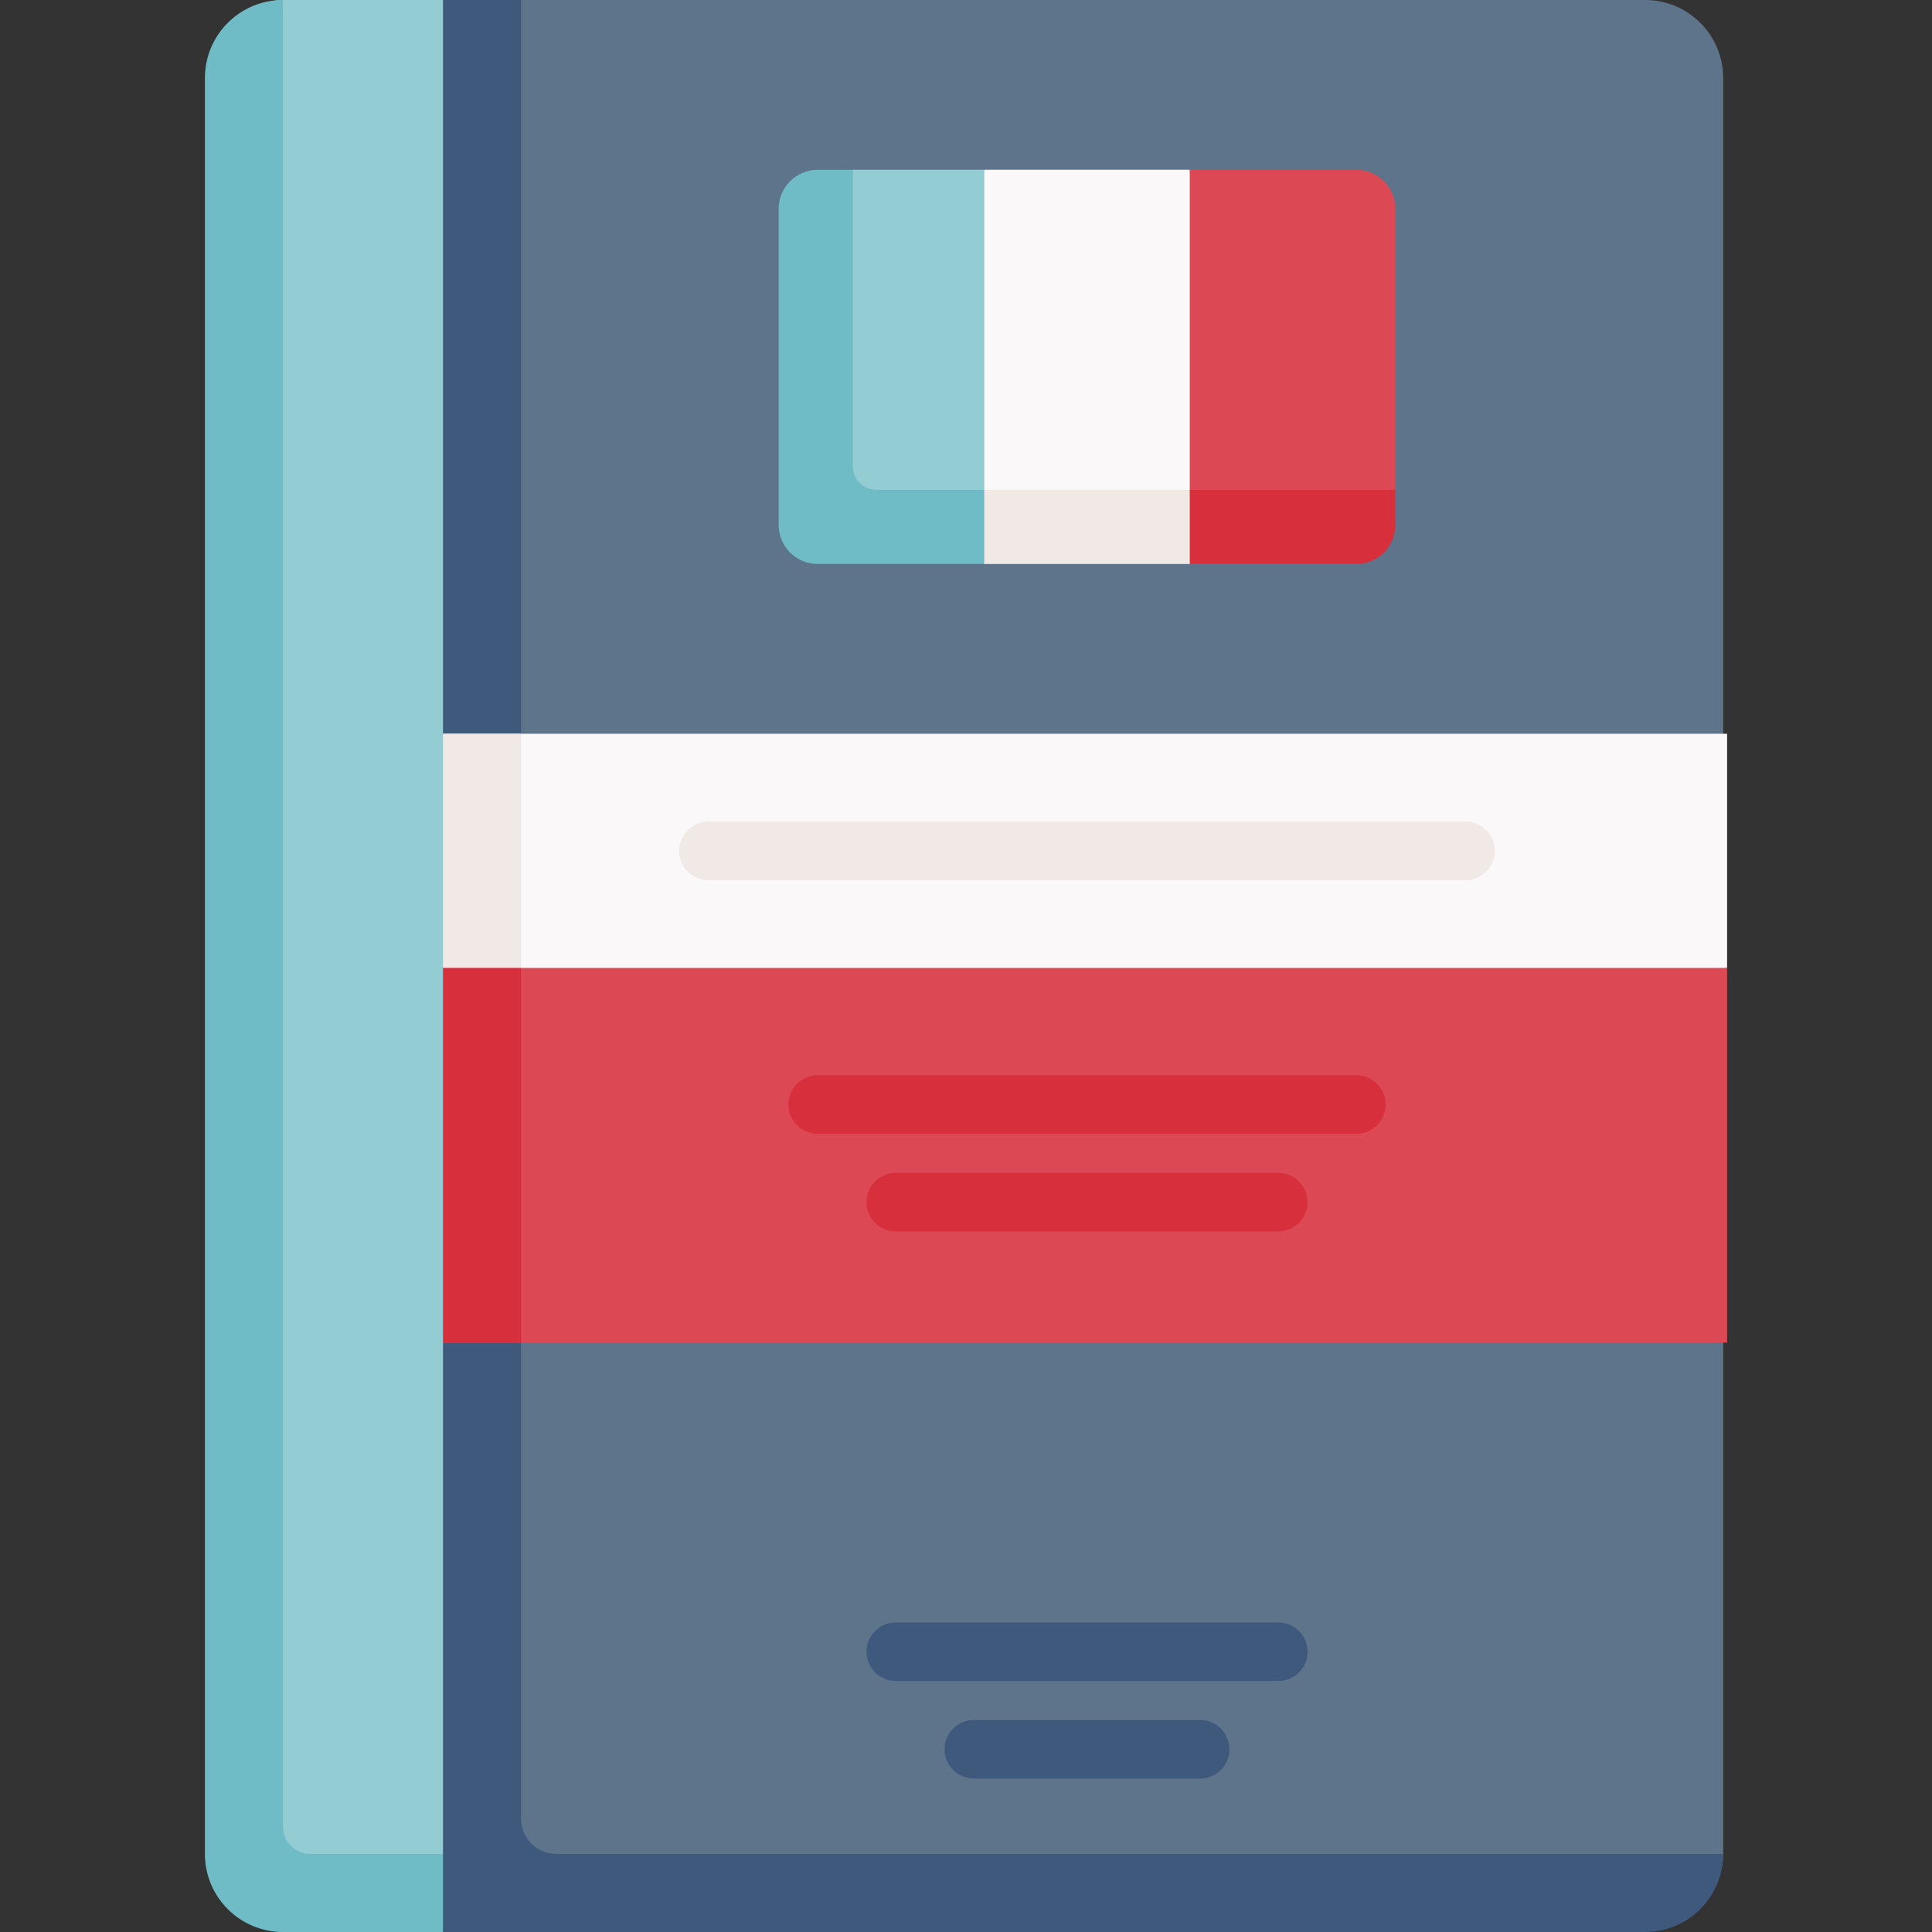 <svg id="Capa_1" enable-background="new 0 0 495 495" height="512" viewBox="0 0 495 495" width="512" xmlns="http://www.w3.org/2000/svg"><rect x="0" y="0" width="495" height="495" fill="#333333" stroke="none"/><g><path d="m120 11.5 13.5-11.5h288c11.046 0 20 8.954 20 20v168l-34.117 87.5 34.117 68.5v131c0 11.046-10.454 16.5-21.5 16.5l-301-3z" fill="#5d748a"/><path d="m441.5 475c0 11.05-8.95 20-20 20h-308l-35.5-263.5 35.5-231.5h20v466c0 4.971 4.029 9 9 9z" fill="#3f597d"/><path d="m442.5 188v60l-162.25 20.12-166.739-20.12v-60z" fill="#faf8f8"/><path d="m113.511 248h328.989v96h-328.989z" fill="#dc4955"/><path d="m133.5 188v60h-19.99l-8.68-32.245 8.68-27.755z" fill="#f0e9e6"/><path d="m133.5 248v96h-19.99l-11.744-53.5 11.744-42.5z" fill="#d82f3c"/><path d="m304.83 43.5 8.681 50.5-8.681 50.5-27.064-7.723-25.596 7.723-10.149-53.681 10.149-47.319z" fill="#faf8f8"/><path d="m304.83 125.5 5.276 6.851-5.276 12.149h-52.66l-12.532-9.5 12.532-9.5z" fill="#f0e9e6"/><g><path d="m327.5 430.691h-98c-4.143 0-7.5-3.358-7.5-7.5s3.357-7.5 7.5-7.5h98c4.143 0 7.5 3.358 7.5 7.5s-3.357 7.5-7.5 7.5z" fill="#3f597d"/></g><g><path d="m307.5 455.691h-58c-4.143 0-7.5-3.358-7.5-7.5s3.357-7.5 7.5-7.5h58c4.143 0 7.5 3.358 7.5 7.5s-3.357 7.5-7.5 7.5z" fill="#3f597d"/></g><g><path d="m375.5 225.5h-194c-4.143 0-7.5-3.358-7.5-7.5s3.357-7.5 7.5-7.5h194c4.143 0 7.5 3.358 7.5 7.5s-3.357 7.5-7.5 7.5z" fill="#f0e9e6"/></g><g><path d="m347.5 290.5h-138c-4.143 0-7.5-3.358-7.5-7.5s3.357-7.5 7.5-7.5h138c4.143 0 7.5 3.358 7.5 7.5s-3.357 7.5-7.5 7.5z" fill="#d82f3c"/></g><g><path d="m327.5 315.5h-98c-4.143 0-7.5-3.358-7.5-7.5s3.357-7.5 7.5-7.5h98c4.143 0 7.5 3.358 7.5 7.5s-3.357 7.5-7.5 7.5z" fill="#d82f3c"/></g><path d="m252.17 43.5v82l-5.936 14.5-31.787 2.223c-5.52 0-10-4.48-10-10l.809-73.404c0-5.52 4.48-10 10-10l3.244-5.319z" fill="#94ccd4"/><path d="m357.5 53.5v72l-7.777 4.5c0 5.52-4.48 10-10 10l-29.617-1.521-5.276-12.979v-82h42.67c5.52 0 10 4.48 10 10z" fill="#dc4955"/><path d="m252.17 125.5v19h-42.67c-5.523 0-10-4.477-10-10v-81c0-5.523 4.477-10 10-10h9v76c0 3.314 2.686 6 6 6z" fill="#6fbbc6"/><path d="m357.5 125.5v9c0 5.52-4.48 10-10 10h-42.67v-19z" fill="#d82f3c"/><path d="m113 491.5-34.5-1.5c-11.046 0-20-8.954-20-20l-3.5-447.5c0-11.046 6.454-22.5 17.5-22.5h41v475l-4.5 7.5z" fill="#94ccd4"/><path d="m113.5 475v20h-41c-11.046 0-20-8.954-20-20v-455c0-11.05 8.95-20 20-20v468c0 3.866 3.134 7 7 7z" fill="#6fbbc6"/></g></svg>